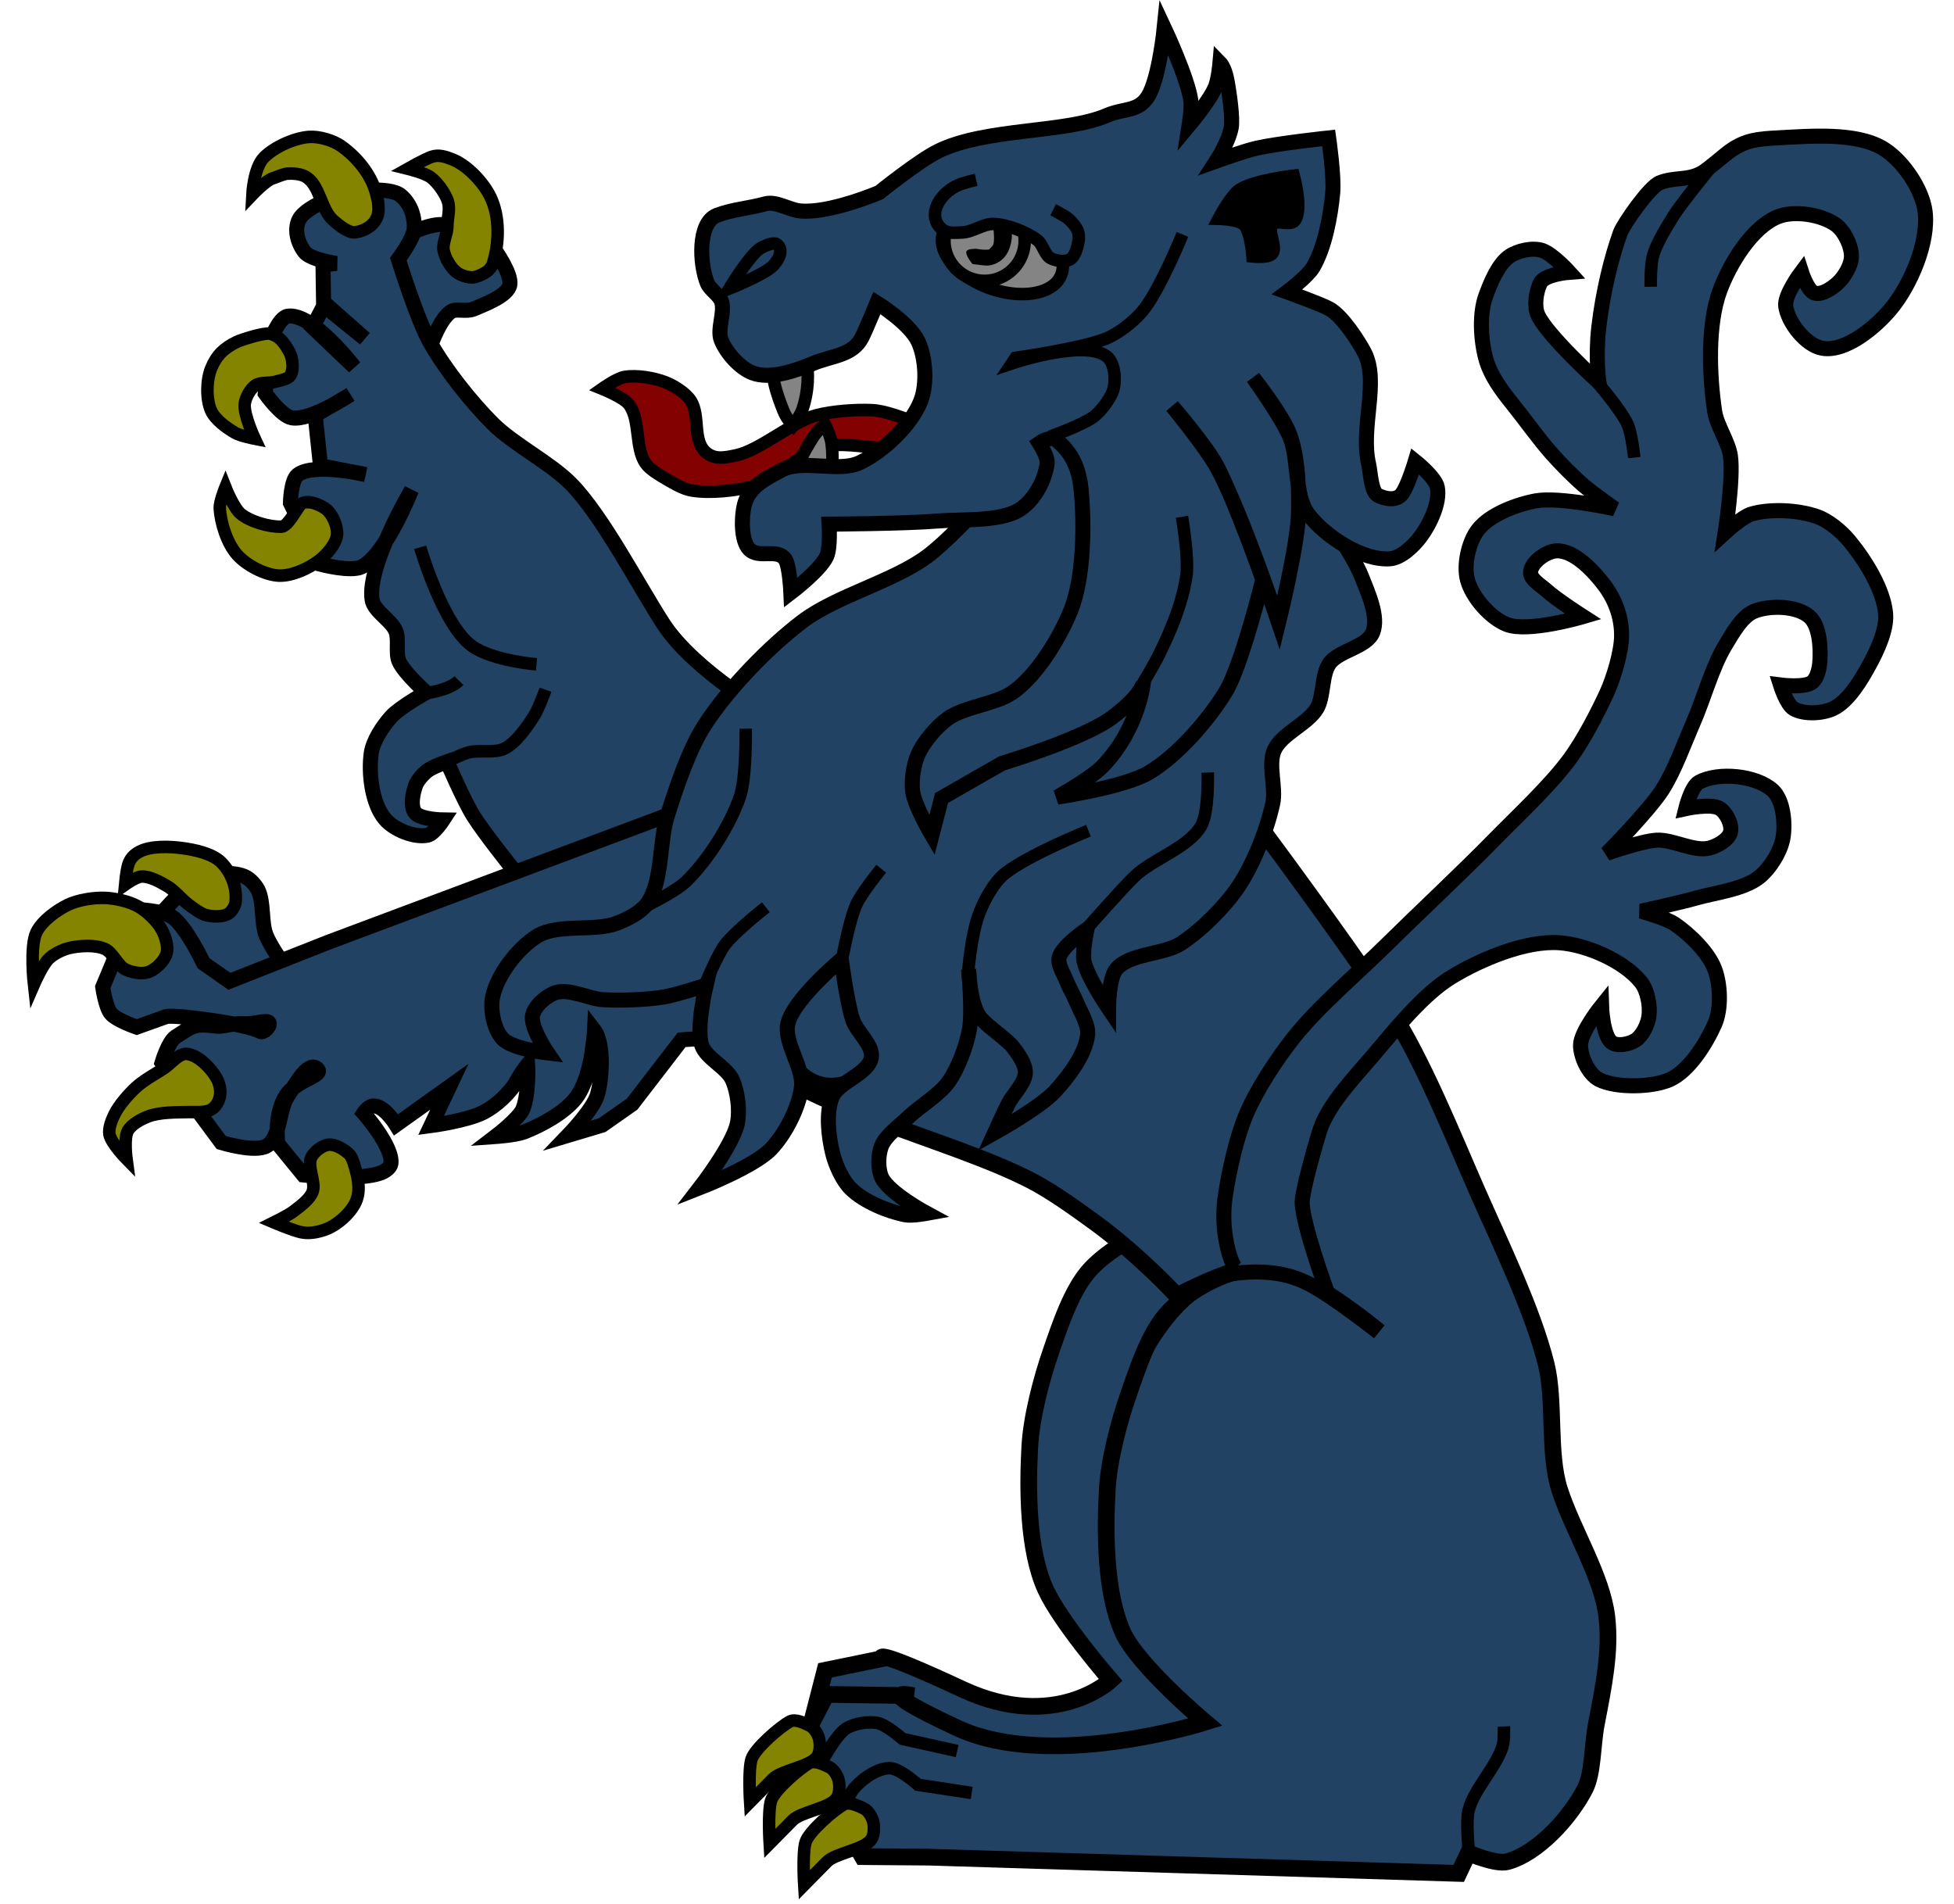 <?xml version="1.0" encoding="UTF-8" standalone="no"?>
<svg
   xmlns:dc="http://purl.org/dc/elements/1.1/"
   xmlns:cc="http://creativecommons.org/ns#"
   xmlns:rdf="http://www.w3.org/1999/02/22-rdf-syntax-ns#"
   xmlns:svg="http://www.w3.org/2000/svg"
   xmlns="http://www.w3.org/2000/svg"
   xmlns:sodipodi="http://sodipodi.sourceforge.net/DTD/sodipodi-0.dtd"
   xmlns:inkscape="http://www.inkscape.org/namespaces/inkscape"
   version="1.0"
   inkscape:output_extension="org.inkscape.output.svg.inkscape"
   sodipodi:docname="variant-lion-sejant-erect-1.svg"
   inkscape:version="1.0rc1 (09960d6, 2020-04-09)"
   sodipodi:version="0.32"
   id="svg2"
   height="380"
   width="390">
  <defs
     id="defs4">
    <inkscape:perspective
       id="perspective10"
       inkscape:persp3d-origin="372.04724 : 350.78739 : 1"
       inkscape:vp_z="744.09448 : 526.18109 : 1"
       inkscape:vp_y="0 : 1000 : 0"
       inkscape:vp_x="0 : 526.18109 : 1"
       sodipodi:type="inkscape:persp3d" />
    <inkscape:perspective
       sodipodi:type="inkscape:persp3d"
       inkscape:vp_x="0 : 526.18109 : 1"
       inkscape:vp_y="0 : 1000 : 0"
       inkscape:vp_z="744.09448 : 526.18109 : 1"
       inkscape:persp3d-origin="372.04724 : 350.78739 : 1"
       id="perspective2498" />
    <inkscape:perspective
       sodipodi:type="inkscape:persp3d"
       inkscape:vp_x="0 : 526.18109 : 1"
       inkscape:vp_y="0 : 1000 : 0"
       inkscape:vp_z="744.09448 : 526.18109 : 1"
       inkscape:persp3d-origin="372.04724 : 350.78739 : 1"
       id="perspective2831" />
    <inkscape:perspective
       sodipodi:type="inkscape:persp3d"
       inkscape:vp_x="0 : 526.18109 : 1"
       inkscape:vp_y="0 : 1000 : 0"
       inkscape:vp_z="744.09448 : 526.18109 : 1"
       inkscape:persp3d-origin="372.04724 : 350.78739 : 1"
       id="perspective2556" />
    <inkscape:perspective
       sodipodi:type="inkscape:persp3d"
       inkscape:vp_x="0 : 526.18109 : 1"
       inkscape:vp_y="0 : 1000 : 0"
       inkscape:vp_z="744.09448 : 526.18109 : 1"
       inkscape:persp3d-origin="372.04724 : 350.78739 : 1"
       id="perspective2491" />
  </defs>
  <sodipodi:namedview
     inkscape:window-maximized="0"
     inkscape:document-rotation="0"
     inkscape:guide-bbox="true"
     showguides="true"
     inkscape:window-y="25"
     inkscape:window-x="0"
     inkscape:window-height="711"
     inkscape:window-width="1280"
     showgrid="false"
     inkscape:current-layer="layer3"
     inkscape:document-units="px"
     inkscape:cy="81.849891"
     inkscape:cx="191.46302"
     inkscape:zoom="2.8408886"
     inkscape:pageshadow="2"
     inkscape:pageopacity="0.0"
     objecttolerance="10"
     guidetolerance="10"
     gridtolerance="10000"
     borderopacity="1.0"
     bordercolor="#666666"
     pagecolor="#ffffff"
     id="base" />
  <g
     inkscape:label="bottom"
     id="layer1"
     inkscape:groupmode="layer" />
  <g
     style="opacity:1"
     inkscape:label="Main"
     id="layer3"
     inkscape:groupmode="layer">
    <g
       transform="translate(-8.835,-12.048)"
       id="g2497">
      <g
         id="g2495"
         transform="matrix(0.976,0.217,-0.217,0.976,46.146,-40.261)">
        <g
           transform="translate(10.208,-24.069)"
           id="g2431">
          <path
             style="fill:#214263;fill-opacity:1;fill-rule:evenodd;stroke:#000000;stroke-width:3.335;stroke-linecap:butt;stroke-linejoin:miter;stroke-miterlimit:4;stroke-dasharray:none;stroke-opacity:1"
             d="M 204.297,170.519 C 204.297,170.519 246.658,199.233 262.227,214.529 C 270.86,223.011 280.041,236.455 287.196,246.216 C 293.807,255.233 303.197,267.01 308.171,277.023 C 311.517,283.759 312.371,294.291 316.161,300.788 C 320.454,308.147 328.251,315.899 330.922,323.6 C 333.172,330.088 333.302,336.987 333.519,344.961 C 333.63,349.023 335.013,354.614 334.14,358.001 C 332.545,364.188 327.802,372.618 322.154,375.605 C 320.035,376.726 314.164,375.605 314.164,375.605 L 313.165,380.006 L 212.05,385.939 L 197.533,382.607 L 197.85,372.986 L 208.475,368.223 C 208.475,368.223 205.469,366.318 225.444,370.719 C 245.42,375.12 253.979,362.523 253.979,362.523 C 253.979,362.523 241.675,353.432 237.29,347.601 C 232.125,340.732 229.462,328.961 228.059,320.482 C 227.11,314.751 227.391,306.889 228.059,301.118 C 228.694,295.628 229.425,287.926 232.263,283.184 C 234.929,278.729 240.39,273.577 245.247,271.742 C 247.77,270.789 251.845,269.963 254.512,270.365 C 260.713,271.299 274.212,277.903 274.212,277.903 C 274.212,277.903 257.046,269.05 249.242,269.981 C 243.676,270.645 237.282,276.4 237.282,276.4 C 237.282,276.4 221.427,264.125 211.009,259.605 C 206.896,257.82 193.006,257.587 193.006,257.587 L 139.947,192.236 L 204.297,170.519 z"
             id="path2564"
             sodipodi:nodetypes="cssssssssccccccscsssssscscsccc" />
          <path
             style="opacity:1;fill:#214263;fill-opacity:1;fill-rule:evenodd;stroke:#000000;stroke-width:3.335;stroke-linecap:butt;stroke-linejoin:miter;stroke-miterlimit:4;stroke-dasharray:none;stroke-opacity:1"
             d="M 218.721,166.276 C 218.721,166.276 263.627,204.324 279.196,219.62 C 287.83,228.102 297.011,241.546 304.166,251.307 C 310.776,260.324 320.167,272.1 325.141,282.114 C 328.487,288.85 329.341,299.382 333.131,305.879 C 337.424,313.238 345.221,320.99 347.891,328.691 C 350.141,335.179 350.271,342.078 350.489,350.052 C 350.6,354.114 351.982,359.705 351.109,363.092 C 349.515,369.279 344.772,377.709 339.124,380.696 C 337.005,381.817 331.134,380.696 331.134,380.696 L 330.135,385.097 L 226.139,404.894 L 213.22,407.662 L 196.175,389.051 L 199.172,377.608 L 216.151,374.087 C 216.151,374.087 206.163,374.087 226.139,378.488 C 246.115,382.889 274.202,366.613 274.202,366.613 C 274.202,366.613 258.645,358.523 254.26,352.692 C 249.095,345.823 246.432,334.052 245.029,325.573 C 244.08,319.842 244.361,311.979 245.029,306.209 C 245.663,300.719 246.395,293.017 249.233,288.275 C 251.899,283.82 257.36,278.667 262.217,276.833 C 264.74,275.88 268.815,275.054 271.481,275.456 C 277.683,276.39 291.182,282.994 291.182,282.994 C 291.182,282.994 274.016,274.141 266.212,275.072 C 260.646,275.736 250.231,284.754 250.231,284.754 C 250.231,284.754 241.165,278.419 230.747,273.899 C 226.633,272.114 221.102,269.751 216.764,268.618 C 198.554,263.859 170.138,264.483 153.884,254.994 C 143.994,249.219 131.206,229.171 131.206,229.171 L 154.371,187.994 L 218.721,166.276 z"
             id="path2407"
             sodipodi:nodetypes="csssssssscccccccscsssssscscsssccc" />
        </g>
        <path
           sodipodi:nodetypes="ccssc"
           id="path2457"
           d="M 241.96,366.454 L 231.138,367.188 C 231.138,367.188 226.821,364.739 224.902,365.17 C 222.396,365.734 219.734,368.703 218.667,371.039 C 218.117,372.242 217.566,375.625 217.566,375.625"
           style="fill:none;fill-rule:evenodd;stroke:#000000;stroke-width:2.5;stroke-linecap:butt;stroke-linejoin:miter;stroke-miterlimit:4;stroke-dasharray:none;stroke-opacity:1" />
        <path
           sodipodi:nodetypes="csscc"
           id="path2459"
           d="M 211.085,367.899 C 211.085,367.899 212.863,361.077 214.753,359.279 C 216.13,357.968 218.722,356.927 220.622,356.894 C 222.38,356.864 226.125,358.912 226.125,358.912 L 237.313,358.912"
           style="fill:none;fill-rule:evenodd;stroke:#000000;stroke-width:2.5;stroke-linecap:butt;stroke-linejoin:miter;stroke-miterlimit:4;stroke-dasharray:none;stroke-opacity:1" />
        <path
           sodipodi:nodetypes="csssscss"
           id="path3245"
           d="M 203.474,360.374 C 204.385,359.612 206.403,360.079 207.552,360.374 C 208.438,360.601 209.395,361.602 209.818,362.413 C 210.325,363.384 210.675,365.019 210.271,366.038 C 209.328,368.416 203.903,370.199 202.568,372.381 C 201.914,373.45 199.17,377.819 199.17,377.819 C 199.17,377.819 197.418,371.755 197.584,369.436 C 197.742,367.22 201.77,361.799 203.474,360.374 z"
           style="fill:#848401;fill-rule:evenodd;stroke:#000000;stroke-width:2.5;stroke-linecap:butt;stroke-linejoin:miter;stroke-miterlimit:4;stroke-dasharray:none;stroke-opacity:1" />
        <path
           sodipodi:nodetypes="csssscss"
           id="path3247"
           d="M 209.087,367.613 C 209.997,366.852 212.015,367.319 213.165,367.613 C 214.051,367.84 215.007,368.842 215.431,369.652 C 215.938,370.624 216.288,372.258 215.884,373.277 C 214.94,375.656 209.516,377.438 208.181,379.621 C 207.526,380.69 204.782,385.058 204.782,385.058 C 204.782,385.058 203.03,378.995 203.196,376.676 C 203.355,374.459 207.382,369.039 209.087,367.613 z"
           style="fill:#848401;fill-rule:evenodd;stroke:#000000;stroke-width:2.5;stroke-linecap:butt;stroke-linejoin:miter;stroke-miterlimit:4;stroke-dasharray:none;stroke-opacity:1" />
        <path
           sodipodi:nodetypes="csssscss"
           id="path3249"
           d="M 217.608,374.181 C 218.519,373.42 220.536,373.886 221.686,374.181 C 222.572,374.408 223.529,375.41 223.952,376.22 C 224.459,377.192 224.809,378.826 224.405,379.845 C 223.462,382.223 218.037,384.006 216.702,386.189 C 216.048,387.258 213.304,391.626 213.304,391.626 C 213.304,391.626 211.552,385.562 211.718,383.244 C 211.876,381.027 215.904,375.607 217.608,374.181 z"
           style="fill:#848401;fill-rule:evenodd;stroke:#000000;stroke-width:2.5;stroke-linecap:butt;stroke-linejoin:miter;stroke-miterlimit:4;stroke-dasharray:none;stroke-opacity:1" />
        <path
           sodipodi:nodetypes="csss"
           id="path3251"
           d="M 341.237,355.862 C 341.237,355.862 339.491,350.632 339.542,348.311 C 339.64,343.904 343.174,338.535 343.395,334.133 C 343.451,333.009 342.779,330.434 342.779,330.434"
           style="fill:none;fill-rule:evenodd;stroke:#000000;stroke-width:2.5;stroke-linecap:butt;stroke-linejoin:miter;stroke-miterlimit:4;stroke-dasharray:none;stroke-opacity:1" />
        <path
           sodipodi:nodetypes="cc"
           id="path3314"
           d="M 278.411,250.983 C 265.238,253.161 259.881,262.332 256.402,273.185"
           style="fill:none;fill-rule:evenodd;stroke:#000000;stroke-width:3;stroke-linecap:butt;stroke-linejoin:miter;stroke-miterlimit:4;stroke-dasharray:none;stroke-opacity:1" />
      </g>
      <g
         id="g3261"
         transform="translate(-399.671,1.232)">
        <path
           sodipodi:nodetypes="cssssssssscsssssscssssscsssscssssssscssssssscsssssssscssssssssssscsscssssssscsssscsssssssssssssc"
           id="path3254"
           d="M 673.308,268.425 C 673.308,268.425 668.333,254.766 668.41,250.662 C 668.456,248.238 671.354,238.138 671.989,236.253 C 673.719,231.117 678.986,225.688 682.489,221.553 C 686.808,216.455 692.529,209.275 698.239,205.803 C 704.027,202.285 713.007,198.493 719.763,198.979 C 725.173,199.368 732.655,202.614 736.038,206.853 C 737.349,208.496 737.907,211.598 737.613,213.678 C 737.387,215.284 736.338,217.505 734.988,218.403 C 733.801,219.193 731.448,219.723 730.263,218.928 C 728.359,217.651 728.163,211.578 728.163,211.578 C 728.163,211.578 723.958,216.776 723.963,219.453 C 723.968,221.779 725.572,225.212 727.638,226.278 C 731.024,228.025 738.348,227.861 741.813,226.278 C 745.668,224.517 749.014,219.125 750.738,215.253 C 752.083,212.232 751.908,207.322 750.738,204.228 C 749.475,200.889 745.795,197.342 742.863,195.304 C 741.062,194.051 736.038,192.679 736.038,192.679 C 736.038,192.679 743.793,190.986 747.063,190.054 C 750.895,188.961 756.555,188.347 759.663,185.854 C 761.812,184.13 763.946,180.698 764.388,177.979 C 764.853,175.112 764.453,170.464 762.288,168.529 C 758.981,165.573 751.48,164.827 747.588,166.954 C 746.043,167.799 744.963,172.204 744.963,172.204 C 744.963,172.204 750.071,171.088 751.788,172.204 C 753.089,173.049 754.278,175.428 753.888,176.929 C 753.491,178.453 751.215,179.693 749.688,180.079 C 746.6,180.859 742.369,178.331 739.188,178.504 C 736.098,178.672 729.213,181.129 729.213,181.129 C 729.213,181.129 737.504,172.742 740.238,168.529 C 742.693,164.746 744.73,159.011 746.538,154.879 C 748.519,150.351 750.266,143.876 752.838,139.655 C 754.234,137.364 756.129,133.841 758.613,132.83 C 761.69,131.576 767.134,131.696 769.638,133.88 C 771.71,135.688 771.913,140.06 771.738,142.804 C 771.652,144.147 771.236,146.193 770.163,147.004 C 768.65,148.149 763.863,147.529 763.863,147.529 C 763.863,147.529 765.09,151.432 766.488,152.254 C 768.524,153.452 772.226,153.263 774.363,152.254 C 777.499,150.774 780.057,146.378 781.712,143.329 C 783.21,140.572 785.11,136.483 784.862,133.355 C 784.474,128.44 780.672,122.44 777.512,118.655 C 775.999,116.841 773.438,114.722 771.213,113.93 C 767.5,112.609 761.869,112.296 758.088,113.405 C 756.243,113.946 752.838,117.08 752.838,117.08 C 752.838,117.08 754.505,106.392 753.888,101.855 C 753.505,99.042 751.156,95.739 750.738,92.93 C 749.669,85.758 749.269,75.581 751.788,68.781 C 753.736,63.521 758.139,56.185 763.338,54.081 C 766.579,52.769 772.044,53.62 774.888,55.656 C 776.606,56.886 778.037,59.843 778.037,61.956 C 778.037,63.717 776.686,65.989 775.412,67.206 C 774.291,68.277 772.171,69.76 770.688,69.306 C 769.267,68.871 768.063,65.106 768.063,65.106 C 768.063,65.106 764.591,69.699 764.913,71.931 C 765.391,75.245 768.959,79.783 772.263,80.33 C 776.926,81.104 782.893,76.094 785.912,72.456 C 789.857,67.703 793.508,59.159 792.737,53.031 C 792.171,48.523 788.231,42.772 784.337,40.431 C 778.911,37.169 769.66,37.997 763.338,38.331 C 759.482,38.535 756.94,38.715 753.796,40.956 C 752.544,41.849 749.457,44.613 748.113,45.359 C 745.359,46.889 742.68,46.124 739.758,47.301 C 737.692,48.134 732.516,55.587 731.906,57.276 C 730.153,62.125 728.417,69.125 727.61,76.135 C 726.912,82.194 727.638,87.155 727.638,87.155 C 727.638,87.155 717.188,77.653 715.436,73.639 C 714.67,71.883 715.088,69.068 715.916,67.339 C 716.781,65.534 721.733,65.16 721.733,65.16 C 721.733,65.16 718.492,61.576 716.375,60.823 C 714.486,60.151 711.443,60.823 709.789,61.956 C 707.515,63.512 706.016,67.245 705.064,69.831 C 703.74,73.427 704.056,78.663 705.048,82.364 C 705.946,85.715 708.136,88.655 710.314,91.355 C 712.707,94.323 715.655,98.481 718.188,101.33 C 719.965,103.327 722.469,105.879 724.488,107.63 C 726.273,109.178 730.788,112.355 730.788,112.355 C 730.788,112.355 719.709,109.921 715.038,110.78 C 711.229,111.481 705.856,113.488 703.489,116.555 C 701.62,118.976 700.609,123.573 701.389,126.53 C 702.299,129.982 705.938,134.155 709.264,135.455 C 713.541,137.125 724.488,133.88 724.488,133.88 C 724.488,133.88 719.137,130.459 717.138,128.63 C 716.067,127.649 713.853,126.4 713.988,124.955 C 714.177,122.947 717.222,120.805 719.238,120.755 C 722.734,120.669 726.58,124.79 728.688,127.58 C 730.911,130.521 732.169,133.99 732.162,137.676 C 732.155,140.866 730.548,146.208 729.213,149.104 C 727.325,153.203 724.527,158.586 721.863,162.229 C 717.918,167.626 711.316,173.727 706.639,178.504 C 700.327,184.95 691.532,193.164 685.114,199.504 C 679.568,204.982 671.583,211.77 666.739,217.878 C 663.399,222.09 659.403,228.16 657.289,233.103 C 655.307,237.739 653.843,244.392 653.089,249.378 C 652.594,252.652 652.681,255.805 653.337,259.051 C 654.132,262.987 655.156,263.917 655.156,263.917"
           style="fill:#214263;fill-opacity:1;fill-rule:evenodd;stroke:#000000;stroke-width:3;stroke-linecap:butt;stroke-linejoin:miter;stroke-miterlimit:4;stroke-dasharray:none;stroke-opacity:1" />
        <path
           sodipodi:nodetypes="csss"
           id="path3256"
           d="M 750.975,42.948 C 750.975,42.948 744.189,51.224 742.56,53.854 C 741.124,56.171 739.144,59.312 738.409,61.937 C 737.913,63.709 737.972,68.054 737.972,68.054"
           style="fill:none;fill-rule:evenodd;stroke:#000000;stroke-width:2.5;stroke-linecap:butt;stroke-linejoin:miter;stroke-miterlimit:4;stroke-dasharray:none;stroke-opacity:1" />
        <path
           sodipodi:nodetypes="csc"
           id="path3258"
           d="M 727.049,86.842 C 727.049,86.842 732.087,92.614 733.384,95.581 C 734.188,97.418 734.695,102.135 734.695,102.135"
           style="fill:none;fill-rule:evenodd;stroke:#000000;stroke-width:2.5;stroke-linecap:butt;stroke-linejoin:miter;stroke-miterlimit:4;stroke-dasharray:none;stroke-opacity:1" />
      </g>
      <path
         style="fill:none;fill-rule:evenodd;stroke:#000000;stroke-width:3;stroke-linecap:butt;stroke-linejoin:miter;stroke-miterlimit:4;stroke-dasharray:none;stroke-opacity:1"
         d="M 276.937,272.388 C 270.663,268.647 266.469,264.423 253.381,266.447"
         id="path2511"
         sodipodi:nodetypes="cc" />
    </g>
    <g
       transform="matrix(0.739,-0.674,0.674,0.739,7.981,68.489)"
       id="g3107"
       style="opacity:1">
      <path
         style="opacity:1;fill:#214263;fill-opacity:1;fill-rule:evenodd;stroke:#000000;stroke-width:3;stroke-linecap:butt;stroke-linejoin:miter;stroke-miterlimit:4;stroke-dasharray:none;stroke-opacity:1"
         d="M 49.866,57.493 C 49.866,57.493 59.774,50.202 64.655,50.59 C 66.141,50.708 66.802,52.716 68.769,53.376 C 70.884,54.086 75.395,55.941 77.144,54.555 C 78.934,53.138 79.595,47.352 79.595,47.352 C 79.595,47.352 77.605,38.904 75.059,36.435 C 72.287,33.744 63.023,31.853 63.023,31.853 L 54.916,38.692 L 49.866,57.493 z"
         id="path8115"
         sodipodi:nodetypes="cssscsccc" />
      <path
         style="opacity:1;fill:#214263;fill-opacity:1;fill-rule:evenodd;stroke:#000000;stroke-width:3;stroke-linecap:butt;stroke-linejoin:miter;stroke-miterlimit:4;stroke-dasharray:none;stroke-opacity:1"
         d="M 118.649,194.659 C 118.649,194.659 58.796,224.081 20.954,194.418 C 13.999,188.966 7.443,178.267 4.658,169.881 C 3.253,165.65 3.839,155.045 3.839,155.045 C 3.839,155.045 -4.345,153.634 -7.224,155.287 C -9.338,156.5 -10.734,159.888 -11.475,162.21 C -12.277,164.724 -12.065,170.987 -12.065,170.987 C -12.065,170.987 -16.957,164.506 -17.422,161.188 C -17.914,157.688 -16.301,152.909 -14.835,149.693 C -13.492,146.746 -11.375,144.569 -8.42,143.243 C -6.266,142.277 -0.975,141.011 -0.975,141.011 C -0.975,141.011 -0.407,132.069 0.321,128.009 C 0.959,124.45 3.736,116.452 3.736,116.452 C 3.736,116.452 0.951,115.244 -0.325,115.142 C -1.467,115.05 -3.084,115.187 -4.098,115.718 C -5.544,116.475 -7.692,118.042 -7.838,119.668 C -7.994,121.39 -4.688,124.495 -4.688,124.495 C -4.688,124.495 -7.885,125.325 -9.005,124.672 C -11.35,123.303 -13.213,119.329 -13.131,116.615 C -13.007,112.549 -9.386,107.506 -6.227,104.943 C -4.308,103.387 -0.885,102.54 1.574,102.304 C 4.099,102.061 9.952,103.437 9.952,103.437 C 9.952,103.437 9.345,97.542 10.142,95.204 C 10.73,93.479 13.09,92.013 13.738,90.311 C 14.578,88.105 13.161,84.44 14.472,82.477 C 18.344,76.681 35.013,71.617 35.013,71.617 C 35.013,71.617 22.649,77.707 17.381,76.241 C 15.008,75.581 11.656,70.359 11.656,70.359 L 15.442,57.233 C 15.442,57.233 18.546,53.948 20.27,54.082 C 24.326,54.398 30.344,63.161 30.344,63.161 L 24.874,55.792 L 30.868,47.637 L 38.846,49.315 C 38.846,49.315 29.34,47.859 27.062,44.841 C 25.766,43.123 26.453,37.694 26.453,37.694 L 34.078,30.738 C 34.078,30.738 38.577,28.306 40.137,29.33 C 44.325,32.081 43.13,45.765 43.13,45.765 L 42.344,34.302 L 46.916,32.638 L 48.501,43.014 L 47.316,32.095 L 52.255,26.514 L 54.429,28.112 C 54.429,28.112 51.111,24.064 51.268,22.16 C 51.452,19.932 52.689,17.46 54.768,16.639 C 57.985,15.368 65.949,19.275 65.949,19.275 C 65.949,19.275 72.641,23.797 73.038,26.718 C 73.375,29.199 72.407,31.547 70.673,33.353 C 69.23,34.856 64.13,35.8 64.13,35.8 C 64.13,35.8 58.837,47.073 57.631,52.236 C 56.227,58.254 55.651,66.592 55.941,72.764 C 56.216,78.628 59.112,86.164 59.366,92.028 C 59.754,101.01 55.602,116.377 54.156,125.25 C 52.318,136.53 57.989,153.877 57.989,153.877 L 122.457,185.522 C 122.457,185.522 118.649,194.659 118.649,194.659 z"
         id="path8042"
         sodipodi:nodetypes="csscsscssscscssscsssscssscsccsccccsccscccccccsscsscssssccc" />
      <path
         style="opacity:1;fill:none;fill-rule:evenodd;stroke:#000000;stroke-width:2.5;stroke-linecap:butt;stroke-linejoin:miter;stroke-miterlimit:4;stroke-dasharray:none;stroke-opacity:1"
         d="M 3.523,116.354 C 3.523,116.354 6.854,117.282 8.156,117.968 C 10.071,118.976 11.883,121.662 13.968,122.24 C 16.48,122.937 20.096,122.093 22.617,121.435 C 24.306,120.994 27.933,119.075 27.933,119.075"
         id="path8134"
         sodipodi:nodetypes="cssss" />
      <path
         style="opacity:1;fill:none;fill-rule:evenodd;stroke:#000000;stroke-width:2.5;stroke-linecap:butt;stroke-linejoin:miter;stroke-miterlimit:4;stroke-dasharray:none;stroke-opacity:1"
         d="M 9.238,103.097 C 9.238,103.097 13.485,106.264 16.401,106.096"
         id="path8136"
         sodipodi:nodetypes="cs" />
      <path
         style="opacity:1;fill:none;fill-rule:evenodd;stroke:#000000;stroke-width:2.5;stroke-linecap:butt;stroke-linejoin:miter;stroke-miterlimit:4;stroke-dasharray:none;stroke-opacity:1"
         d="M 28.604,81.219 C 28.604,81.219 21.439,95.733 22.975,102.783 C 24.058,107.758 30.017,114.12 30.017,114.12"
         id="path8152"
         sodipodi:nodetypes="css" />
      <path
         style="opacity:1;fill:#848401;fill-rule:evenodd;stroke:#000000;stroke-width:2.5;stroke-linecap:butt;stroke-linejoin:miter;stroke-miterlimit:4;stroke-dasharray:none;stroke-opacity:1"
         d="M 71.982,40.609 C 71.181,41.929 70.654,44.145 70.974,45.655 C 71.219,46.809 72.158,48.404 73.243,48.866 C 74.699,49.485 76.194,49.919 77.557,49.115 C 81.251,46.933 84.76,43.243 86.04,39.147 C 87.008,36.047 86.948,31.242 85.5,28.335 C 84.833,26.997 84.17,25.78 82.796,25.19 C 81.414,24.597 77.684,23.748 77.684,23.748 C 77.684,23.748 79.626,26.645 79.902,28.078 C 80.21,29.68 79.94,31.955 79.395,33.492 C 78.708,35.427 77.132,36.074 75.745,37.589 C 74.767,38.656 72.733,39.372 71.982,40.609 z"
         id="path8154"
         sodipodi:nodetypes="csssssscssss" />
      <path
         style="opacity:1;fill:#848401;fill-opacity:1;fill-rule:evenodd;stroke:#000000;stroke-width:2.5;stroke-linecap:butt;stroke-linejoin:miter;stroke-miterlimit:4;stroke-dasharray:none;stroke-opacity:1"
         d="M 51.283,6.658 C 51.283,6.658 55.098,2.87 58.021,2.738 C 60.967,2.606 65.052,3.941 67.376,5.756 C 68.959,6.993 70.484,9.479 70.913,11.442 C 71.732,15.194 71.512,19.526 69.781,22.954 C 69.055,24.391 68.054,26.119 66.585,26.777 C 64.896,27.534 62.862,27.095 61.355,26.02 C 60.276,25.25 59.907,22.689 59.756,21.372 C 59.367,17.98 62.608,14.335 61.522,11.097 C 61.183,10.089 60.153,8.98 59.319,8.321 C 58.572,7.732 57.308,7.383 56.446,6.981 C 55.153,6.378 51.283,6.658 51.283,6.658 z"
         id="path8156"
         sodipodi:nodetypes="cssssssssssc" />
      <path
         style="opacity:1;fill:#848401;fill-opacity:1;fill-rule:evenodd;stroke:#000000;stroke-width:2.5;stroke-linecap:butt;stroke-linejoin:miter;stroke-miterlimit:4;stroke-dasharray:none;stroke-opacity:1"
         d="M 29.509,37.332 C 30.386,37.755 31.626,38.676 32.566,38.422 C 33.92,38.056 35.243,36.21 35.578,34.849 C 36.051,32.924 36.298,31.229 35.216,29.568 C 34.605,28.63 30.226,26.588 29.154,26.269 C 26.487,25.477 24.399,25.524 21.884,26.713 C 19.594,27.795 16.983,30.526 16.162,32.923 C 15.52,34.799 16.112,37.622 16.723,39.507 C 17.097,40.661 18.808,42.969 18.808,42.969 C 18.808,42.969 20.388,37.889 22.041,36.472 C 23.004,35.646 24.811,35.032 26.069,35.189 C 27.276,35.34 28.414,36.804 29.509,37.332 z"
         id="path8158"
         sodipodi:nodetypes="cssssssscsss" />
      <path
         style="opacity:1;fill:#848401;fill-opacity:1;fill-rule:evenodd;stroke:#000000;stroke-width:2.5;stroke-linecap:butt;stroke-linejoin:miter;stroke-miterlimit:4;stroke-dasharray:none;stroke-opacity:1"
         d="M 16.786,58.842 C 18.349,58.842 19.65,61.492 19.873,63.04 C 20.109,64.675 19.235,67.125 17.996,68.218 C 16.608,69.442 13.824,69.727 11.979,69.582 C 9.386,69.377 5.755,68.215 3.928,66.365 C 1.983,64.395 0.593,60.523 0.611,57.755 C 0.632,54.77 2.411,50.818 4.314,48.518 C 5.142,47.517 7.96,46.182 7.96,46.182 C 7.96,46.182 6.369,50.348 6.65,52.163 C 7.039,54.68 8.998,57.812 10.887,59.521 C 11.877,60.416 15.854,58.842 16.786,58.842 z"
         id="path8160"
         sodipodi:nodetypes="csssssscsss" />
    </g>
    <g
       transform="matrix(0.985,0.174,-0.174,0.985,110.926,-10.203)"
       id="g3097"
       style="opacity:1">
      <path
         style="opacity:1;fill:#214263;fill-opacity:1;fill-rule:evenodd;stroke:#000000;stroke-width:3;stroke-linecap:butt;stroke-linejoin:miter;stroke-miterlimit:4;stroke-dasharray:none;stroke-opacity:1"
         d="M -33.04,193.237 C -31.785,192.863 -29.923,192.758 -28.675,193.154 C -27.683,193.469 -26.506,194.378 -25.88,195.209 C -24.204,197.432 -24.143,201.558 -22.653,203.91 C -20.23,207.736 -12.102,214.704 -12.102,214.704 L -29.08,218.684 L -44.515,209.366 L -43.822,202.911 C -43.822,202.911 -41.5,198.996 -40.098,197.672 C -38.28,195.955 -35.437,193.953 -33.04,193.237 z"
         id="path7806"
         sodipodi:nodetypes="csssccccss" />
      <path
         style="opacity:1;fill:#f8c300;fill-opacity:1;fill-rule:evenodd;stroke:#000000;stroke-width:1px;stroke-linecap:butt;stroke-linejoin:miter;stroke-opacity:1"
         d="M -33.019,193.38 L -33.019,193.38 z"
         id="path7808" />
      <path
         style="opacity:1;fill:#214263;fill-opacity:1;fill-rule:evenodd;stroke:#000000;stroke-width:3;stroke-linecap:butt;stroke-linejoin:miter;stroke-miterlimit:4;stroke-dasharray:none;stroke-opacity:1"
         d="M 119.431,144.103 L 54.595,164.831 L -10.198,203.074 L -28.303,214.201 L -33.99,211.549 C -33.99,211.549 -38.733,204.849 -41.82,203.503 C -43.886,202.603 -49.329,203.329 -49.329,203.329 L -52.985,219.732 C -52.985,219.732 -51.734,223.561 -50.476,224.63 C -49.142,225.765 -44.921,226.422 -44.921,226.422 L -39.659,223.418 C -39.077,222.627 -23.376,221.909 -20.51,222.981 C -19.818,223.24 -18.649,221.617 -19.052,220.998 C -19.492,220.324 -21.805,221.758 -23.872,222.017 C -26.569,222.355 -27.921,223.394 -29.161,223.454 C -33.915,223.683 -33.937,224.247 -36.917,226.96 C -38.212,228.139 -38.709,232.515 -38.709,232.515 L -24.302,246.159 C -24.302,246.159 -17.255,247.033 -15.204,245.209 C -12.795,243.068 -14.182,237.66 -12.845,234.726 C -11.85,232.543 -10.25,227.2 -8.108,228.281 C -6.073,229.308 -11.66,231.193 -13.161,234.587 C -15.005,238.757 -13.12,244.451 -13.12,244.451 L -7.039,249.684 C -7.039,249.684 4.356,249.006 8.313,246.458 C 8.933,246.059 9.782,245.214 9.77,244.475 C 9.715,241.028 2.668,235.438 2.668,235.438 C 2.668,235.438 3.235,234.079 4.171,233.746 C 6.258,233.003 9.448,236.603 9.448,236.603 L 18.587,227.284 L 16.329,235.551 C 16.329,235.551 23.232,233.369 26.208,231.107 C 28.412,229.432 30.824,226.306 31.674,223.671 C 32.24,221.914 33.204,220.218 33.204,220.218 C 33.204,220.218 34.48,225.737 33.819,229.066 C 33.423,231.066 29.366,235.469 29.366,235.469 C 29.366,235.469 33.339,234.473 34.823,233.578 C 37.978,231.676 42.046,228.436 43.795,225.194 C 45.167,222.652 45.51,218.591 45.426,215.703 C 45.327,212.301 45.184,211.212 45.184,211.212 C 45.184,211.212 46.137,212.083 46.869,214.279 C 47.674,216.698 48.252,220.593 47.964,223.677 C 47.685,226.669 43.621,232.703 43.621,232.703 L 49.95,229.52 L 55.108,224.347 L 62.599,209.999 C 62.599,209.999 76.692,206.129 82.15,208.333 C 84.263,209.186 89.565,218.459 99.305,210.972 C 118.654,196.098 147.498,158.149 147.498,158.149 L 134.054,141.869 L 119.431,144.103 z"
         id="path3268"
         sodipodi:nodetypes="cccccsccsccsssssccssssccsscscccsscscssscssccccssccc" />
      <path
         style="opacity:1;fill:#848401;fill-rule:evenodd;stroke:#000000;stroke-width:2.5;stroke-linecap:butt;stroke-linejoin:miter;stroke-miterlimit:4;stroke-dasharray:none;stroke-opacity:1"
         d="M -29.83,198.314 C -30.073,195.451 -31.728,192.681 -34.101,191.06 C -36.141,189.666 -39.751,189.555 -42.22,189.665 C -44.773,189.778 -48.434,190.278 -50.453,191.845 C -51.508,192.664 -52.073,193.556 -52.229,194.883 C -52.375,196.135 -52.154,198.825 -52.154,198.825 C -52.154,198.825 -50.264,196.903 -49.19,196.659 C -47.575,196.293 -45.313,197.09 -43.764,197.675 C -42.154,198.284 -40.388,199.869 -38.835,200.612 C -37.746,201.133 -36.268,201.944 -35.063,202.013 C -33.77,202.086 -31.847,201.831 -30.873,200.977 C -30.228,200.412 -29.758,199.169 -29.83,198.314 z"
         id="path8205"
         sodipodi:nodetypes="csssscssssss" />
      <path
         style="opacity:1;fill:#848401;fill-rule:evenodd;stroke:#000000;stroke-width:2.5;stroke-linecap:butt;stroke-linejoin:miter;stroke-miterlimit:4;stroke-dasharray:none;stroke-opacity:1"
         d="M -41.609,210.919 C -41.785,212.457 -43.171,214.416 -44.516,215.184 C -45.707,215.866 -47.758,215.85 -49.081,215.486 C -50.788,215.017 -52.216,212.539 -53.941,212.144 C -55.997,211.672 -58.952,212.379 -60.894,213.206 C -62.165,213.747 -63.733,214.892 -64.552,216.005 C -65.609,217.441 -66.598,221.588 -66.598,221.588 C -66.598,221.588 -68.765,214.256 -67.914,211.247 C -67.236,208.852 -64.722,206.247 -62.707,204.786 C -60.896,203.471 -57.947,202.46 -55.732,202.139 C -53.668,201.84 -50.766,201.965 -48.8,202.661 C -46.924,203.326 -44.58,204.877 -43.347,206.441 C -42.455,207.572 -41.445,209.487 -41.609,210.919 z"
         id="path8207"
         sodipodi:nodetypes="cssssscssssss" />
      <path
         style="opacity:1;fill:#848401;fill-rule:evenodd;stroke:#000000;stroke-width:2.5;stroke-linecap:butt;stroke-linejoin:miter;stroke-miterlimit:4;stroke-dasharray:none;stroke-opacity:1"
         d="M -26.744,239.22 C -25.706,237.444 -26.166,235.261 -27.461,233.663 C -28.889,231.902 -31.831,229.792 -34.093,229.932 C -35.726,230.033 -36.953,232.464 -38.147,233.582 C -39.62,234.96 -41.746,236.665 -42.966,238.271 C -44.213,239.915 -45.68,242.329 -46.26,244.309 C -46.609,245.501 -46.984,247.274 -46.552,248.438 C -45.928,250.116 -42.347,252.672 -42.347,252.672 C -42.347,252.672 -43.603,248.707 -43.064,247.115 C -42.581,245.686 -40.823,244.313 -39.525,243.544 C -37.423,242.298 -34.095,241.769 -31.699,241.294 C -29.78,240.914 -27.731,240.908 -26.744,239.22 z"
         id="path8209"
         sodipodi:nodetypes="csssssscssss" />
      <path
         style="opacity:1;fill:#848401;fill-rule:evenodd;stroke:#000000;stroke-width:2.5;stroke-linecap:butt;stroke-linejoin:miter;stroke-miterlimit:4;stroke-dasharray:none;stroke-opacity:1"
         d="M 2.613,245.936 C 3.681,248.06 4.674,250.315 4.299,252.662 C 3.889,255.227 1.425,258.347 -0.829,259.639 C -2.254,260.456 -3.853,261.065 -5.495,261.011 C -7.224,260.953 -11.178,260.034 -11.178,260.034 C -11.178,260.034 -8.59,258.137 -7.669,257.126 C -6.589,255.941 -4.966,254.285 -4.654,252.712 C -4.251,250.677 -6.651,247.942 -6.083,245.947 C -5.731,244.714 -4.363,243.206 -3.128,242.86 C -1.814,242.491 0.148,243.253 1.268,244.033 C 1.841,244.433 2.299,245.312 2.613,245.936 z"
         id="path8211"
         sodipodi:nodetypes="cssscssssss" />
    </g>
    <g
       transform="matrix(0.997,-7.2975072e-2,7.2975072e-2,0.997,223.519,-18.178)"
       id="g2674"
       style="opacity:1">
      <g
         id="g6176"
         transform="translate(-176.768,-4.242)">
        <path
           sodipodi:nodetypes="cssssssscssssssscc"
           id="path6066"
           d="M 134.433,106.738 C 134.433,106.738 124.885,101.015 120.177,100.446 C 116.831,100.042 112.227,100.039 108.921,100.647 C 104.174,101.522 97.2,106.802 92.405,107.444 C 90.148,107.746 88.259,108.021 86.636,106.613 C 83.73,104.093 85.924,99.08 84.126,95.862 C 83.246,94.288 81.062,92.663 79.302,91.834 C 77.122,90.807 73.718,89.964 71.262,90.222 C 69.732,90.383 66.667,92.236 66.667,92.236 C 66.667,92.236 70.724,94.226 71.721,95.66 C 73.908,98.808 72.294,104.481 74.248,107.745 C 75.018,109.031 76.854,110.267 78.153,111.169 C 79.487,112.095 81.34,113.379 82.977,113.787 C 86.623,114.697 91.908,114.497 95.611,113.787 C 100.13,112.921 105.105,107.882 109.624,107.016 C 113.057,106.358 117.88,107.603 121.339,108.148 C 123.872,108.547 129.379,110.766 129.379,110.766 L 134.433,106.738 z"
           style="fill:#840101;fill-opacity:1;fill-rule:evenodd;stroke:#000000;stroke-width:2.5;stroke-linecap:butt;stroke-linejoin:miter;stroke-miterlimit:4;stroke-dasharray:none;stroke-opacity:1" />
        <path
           sodipodi:nodetypes="csssscss"
           id="path6139"
           d="M 101.329,87.929 C 101.781,86.469 102.197,86.95 103.638,86.44 C 105.089,85.926 105.061,85.65 106.216,86.669 C 107.263,87.592 107.554,87.242 107.718,88.628 C 108.142,92.203 107.696,95.787 106.328,99.118 C 105.747,100.532 104.156,102.356 104.156,102.356 C 104.156,102.356 102.99,100.979 102.454,99.283 C 101.321,95.698 100.217,91.52 101.329,87.929 z"
           style="fill:#848484;fill-rule:evenodd;stroke:#000000;stroke-width:2.5;stroke-linecap:butt;stroke-linejoin:miter;stroke-miterlimit:4;stroke-dasharray:none;stroke-opacity:1;fill-opacity:1" />
        <path
           sodipodi:nodetypes="csssscss"
           id="path6141"
           d="M 103.228,115.386 C 103.186,116.915 103.735,116.592 104.935,117.539 C 106.144,118.493 106.028,118.745 107.45,118.153 C 108.737,117.616 108.9,118.041 109.502,116.782 C 111.054,113.534 111.786,109.996 111.563,106.403 C 111.469,104.877 110.55,102.637 110.55,102.637 C 110.55,102.637 109.002,103.566 107.949,104.999 C 105.722,108.028 103.332,111.628 103.228,115.386 z"
           style="opacity:1;fill:#848484;fill-rule:evenodd;stroke:#000000;stroke-width:2.5;stroke-linecap:butt;stroke-linejoin:miter;stroke-miterlimit:4;stroke-dasharray:none;stroke-opacity:1;fill-opacity:1" />
        <g
           transform="translate(-537.301,8.114)"
           id="g6049"
           style="opacity:1">
          <path
             style="opacity:1;fill:#214263;fill-opacity:1;fill-rule:evenodd;stroke:#000000;stroke-width:3;stroke-linecap:butt;stroke-linejoin:miter;stroke-miterlimit:4;stroke-dasharray:none;stroke-opacity:1"
             d="M 688.439,102.204 C 688.439,102.204 673.891,117.326 666.389,122.154 C 659.271,126.735 647.593,128.749 640.49,133.353 C 633.318,138.002 624.637,145.78 619.49,152.603 C 615.955,157.289 612.919,164.653 610.74,170.103 C 608.743,175.099 608.875,183.07 605.49,187.253 C 604.13,188.933 601.258,190.12 599.19,190.753 C 594.554,192.171 587.398,189.927 583.091,192.153 C 579.054,194.239 574.499,199.322 573.291,203.702 C 572.611,206.165 573.089,210.112 574.691,212.102 C 576.463,214.305 583.441,215.602 583.441,215.602 C 583.441,215.602 580.328,210.234 580.991,207.902 C 581.52,206.04 584.012,204.172 585.891,203.702 C 588.708,202.998 592.459,205.443 595.34,205.802 C 598.884,206.244 603.681,206.452 607.24,206.152 C 609.908,205.928 615.99,204.402 615.99,204.402 C 615.99,204.402 613.339,212.808 614.24,216.302 C 614.933,218.986 618.901,221.044 619.84,223.652 C 620.73,226.124 620.917,229.878 620.19,232.402 C 618.956,236.684 611.79,244.652 611.79,244.652 C 611.79,244.652 622.889,241.237 626.49,238.002 C 629.571,235.234 632.672,230.162 633.49,226.102 C 634.264,222.259 630.514,216.876 631.74,213.152 C 633.296,208.427 643.29,201.252 643.29,201.252 C 643.29,201.252 643.771,209.919 644.69,213.502 C 645.31,215.92 648.413,218.773 647.84,221.202 C 647.07,224.461 640.918,225.547 639.44,228.552 C 637.954,231.573 638.166,236.435 638.74,239.752 C 639.148,242.116 640.29,245.314 641.89,247.102 C 644.304,249.799 648.889,252.129 652.389,253.052 C 653.608,253.373 656.589,253.052 656.589,253.052 C 656.589,253.052 649.479,248.518 648.19,245.352 C 647.476,243.599 647.739,240.767 648.54,239.052 C 649.513,236.965 652.38,235.288 654.139,233.802 C 656.658,231.674 660.803,229.705 662.889,227.152 C 665.029,224.534 666.939,220.275 667.789,217.002 C 668.689,213.541 668.489,205.102 668.489,205.102 C 668.489,205.102 668.217,211.55 669.923,214.563 C 670.947,216.373 675.045,219.467 676.189,221.202 C 677.123,222.618 678.453,224.764 678.289,226.452 C 678.083,228.568 675.538,230.582 674.439,232.402 C 673.443,234.052 671.289,238.002 671.289,238.002 C 671.289,238.002 680.692,233.64 683.889,230.652 C 686.761,227.967 690.577,223.678 691.239,219.802 C 691.586,217.769 690.123,215.115 689.489,213.152 C 689.04,211.76 688.167,210.001 687.739,208.602 C 687.329,207.263 686.261,205.386 686.689,204.052 C 687.416,201.786 692.639,198.802 692.639,198.802 C 692.639,198.802 691.36,203.2 691.589,205.102 C 691.971,208.278 695.789,214.902 695.789,214.902 C 695.789,214.902 696.23,208.929 697.889,207.202 C 700.788,204.186 707.531,205.035 711.189,203.002 C 715.419,200.651 720.46,196.318 723.438,192.503 C 726.762,188.246 729.987,181.59 731.488,176.403 C 732.368,173.362 731.065,168.705 732.538,165.903 C 734.203,162.738 739.598,161.14 741.638,158.203 C 743.23,155.912 743.029,151.618 744.788,149.453 C 746.809,146.965 752.501,146.743 753.888,143.853 C 755.353,140.8 753.484,135.89 752.488,132.654 C 750.996,127.806 744.788,117.604 744.788,117.604 L 743.038,94.854 L 731.488,81.204 L 682.139,94.854 L 688.439,102.204 z"
             id="path5995"
             sodipodi:nodetypes="cssssssssscsssscssscssscsssssscssssscsssscssssscscsssssssssccccc" />
          <path
             style="opacity:1;fill:#214263;fill-opacity:1;fill-rule:evenodd;stroke:#000000;stroke-width:3;stroke-linecap:butt;stroke-linejoin:miter;stroke-miterlimit:4;stroke-dasharray:none;stroke-opacity:1"
             d="M 729.603,47.735 C 729.603,47.735 732.248,44.269 733.047,41.323 C 733.534,39.526 733.183,34.259 732.872,31.642 C 732.58,29.191 731.754,28.226 731.754,28.226 C 731.754,28.226 731.269,31.223 730.58,32.77 C 729.421,35.372 724.698,40.222 724.698,40.222 C 724.698,40.222 725.505,36.776 725.403,35.282 C 725.088,30.67 721.169,20.464 721.169,20.464 C 721.169,20.464 719.414,30.458 716.935,33.871 C 714.795,36.818 711.954,35.852 708.513,37.044 C 699.902,40.026 684.22,37.753 674.389,41.701 C 670.339,43.327 662.025,49.085 662.025,49.085 C 662.025,49.085 651.677,52.636 645.92,51.589 C 643.806,51.204 641.337,49.273 639.225,49.676 C 635.483,50.389 632.471,50.314 629.342,51.27 C 625.404,52.472 625.188,60.748 626.473,64.66 C 626.903,65.971 628.679,67.15 629.023,68.486 C 629.598,70.716 627.702,73.938 628.386,76.137 C 629.192,78.734 631.667,81.987 634.124,83.151 C 637.495,84.749 642.706,83.391 646.239,82.195 C 650.117,80.882 654.314,81.229 656.441,77.731 C 657.299,76.321 659.948,71.036 659.948,71.036 C 659.948,71.036 666.16,75.529 667.6,79.326 C 668.855,82.636 668.785,87.917 667.281,91.122 C 665.065,95.846 659.074,100.71 654.21,102.599 C 649.84,104.296 642.883,101.041 638.588,102.918 C 635.179,104.408 631.801,105.767 630.617,109.294 C 629.851,111.577 629.374,116.388 630.936,118.221 C 632.743,120.341 636.557,118.36 637.95,120.772 C 638.739,122.138 638.588,127.467 638.588,127.467 C 638.588,127.467 644.776,123.448 646.239,120.772 C 647.167,119.074 647.196,114.395 647.196,114.395 C 647.196,114.395 662.365,115.416 668.875,115.352 C 673.379,115.307 681.104,116.407 685.135,114.395 C 688.291,112.82 690.793,108.922 691.511,105.468 C 691.776,104.195 690.236,101.324 690.236,101.324 C 690.236,101.324 692.553,99.897 693.743,101.005 C 696.69,103.749 697.798,107.181 697.887,111.207 C 698.044,118.286 697.158,128.751 694.062,135.118 C 692.245,138.854 688.995,143.76 685.425,147.29 C 683.975,148.724 682.471,149.931 680.99,150.74 C 677.38,152.712 671.408,152.705 667.919,154.885 C 665.566,156.354 662.842,159.129 661.542,161.58 C 660.488,163.569 659.803,166.666 659.948,168.913 C 660.131,171.751 663.136,177.84 663.136,177.84 L 665.601,170.568 L 678.131,164.554 C 678.131,164.554 694.669,160.867 700.685,157.036 C 707.324,152.808 707.484,150.406 707.484,150.406 C 707.484,150.406 706.004,159.471 698.179,166.559 C 695.733,168.775 688.656,172.072 688.656,172.072 C 688.656,172.072 702.133,171.089 707.201,168.564 C 713.202,165.572 719.841,158.983 723.741,153.527 C 727.265,148.596 732.753,131.754 732.753,131.754 C 732.753,131.754 728.477,115.961 725.244,108.419 C 723.486,104.317 717.225,95.889 717.225,95.889 C 717.225,95.889 723.332,104.568 725.228,108.678 C 729.427,117.781 735.268,140.551 735.268,140.551 C 735.268,140.551 740.049,125.949 740.782,119.446 C 741.32,114.662 741.536,108.054 740.28,103.407 C 739.21,99.445 733.765,91.378 733.765,91.378 C 733.765,91.378 738.901,99.79 740.225,103.767 C 741.73,108.289 740.175,115.459 742.786,119.446 C 745.826,124.086 752.777,129.411 758.324,129.47 C 760.619,129.494 763.345,127.202 764.839,125.46 C 766.857,123.107 769.205,119.016 768.849,115.937 C 768.614,113.905 764.839,110.424 764.839,110.424 C 764.839,110.424 762.992,115.284 761.675,116.759 C 760.534,118.038 758.341,117.543 756.883,116.642 C 755.578,115.835 755.762,111.883 755.52,110.368 C 754.325,102.891 758.905,94.083 756.296,88.01 C 755.407,85.943 752.494,80.43 749.916,78.778 C 748.229,77.698 741.784,74.838 741.784,74.838 C 741.784,74.838 746.076,72.081 747.297,70.327 C 749.934,66.543 751.547,60.341 752.309,55.792 C 752.856,52.53 752.309,44.766 752.309,44.766 C 752.309,44.766 742.094,45.104 737.774,45.768 C 735.282,46.151 729.603,47.735 729.603,47.735 z"
             id="path5193"
             sodipodi:nodetypes="csscscscssscssssssssscssssssscscssscsssssssscccscscsscscscsscssssscssssscsscsc" />
          <g
             style="opacity:1"
             id="g5187"
             transform="translate(149.024,7.198)">
            <path
               transform="matrix(-0.916,-0.401,-0.401,0.916,719.278,-20.239)"
               d="M 149.345,142.898 A 12.505,7.361 0 1 1 124.336,142.898 A 12.505,7.361 0 1 1 149.345,142.898 z"
               sodipodi:ry="7.3608503"
               sodipodi:rx="12.504578"
               sodipodi:cy="142.89806"
               sodipodi:cx="136.84087"
               id="path3163"
               style="fill:#848484;fill-opacity:1;fill-rule:evenodd;stroke:#000000;stroke-width:2.5;stroke-linecap:butt;stroke-linejoin:miter;marker:none;marker-start:none;marker-mid:none;marker-end:none;stroke-miterlimit:4;stroke-dasharray:none;stroke-dashoffset:0;stroke-opacity:1;visibility:visible;display:inline;overflow:visible;enable-background:accumulate"
               sodipodi:type="arc" />
            <path
               transform="translate(391.318,-88.326)"
               d="M 149.954,141.355 A 8.007,8.007 0 1 1 133.94,141.355 A 8.007,8.007 0 1 1 149.954,141.355 z"
               sodipodi:ry="8.0072575"
               sodipodi:rx="8.0072575"
               sodipodi:cy="141.35471"
               sodipodi:cx="141.94682"
               id="path3179"
               style="fill:#848484;fill-opacity:1;fill-rule:evenodd;stroke:#000000;stroke-width:2.5;stroke-linecap:butt;stroke-linejoin:miter;marker:none;marker-start:none;marker-mid:none;marker-end:none;stroke-miterlimit:4;stroke-dasharray:none;stroke-dashoffset:0;stroke-opacity:1;visibility:visible;display:inline;overflow:visible;enable-background:accumulate"
               sodipodi:type="arc" />
            <path
               sodipodi:nodetypes="csccsssssscscsssssc"
               id="path3183"
               d="M 533.923,46.14 C 533.319,46.138 532.778,46.232 532.235,46.296 C 531.151,46.424 530.235,46.609 530.235,46.609 L 531.016,50.015 C 531.016,50.015 531.763,49.868 532.641,49.765 C 533.52,49.661 534.622,49.809 534.454,49.734 C 534.378,49.699 535.086,50.493 535.141,50.671 C 535.318,51.243 535.215,53.378 534.929,53.957 C 534.828,54.16 534.011,54.877 533.96,54.894 C 534.22,54.809 533.356,54.884 532.71,54.769 C 532.064,54.654 531.522,54.519 531.522,54.519 C 531.522,54.519 529.751,54.309 529.5,54.887 C 529.168,55.655 530.516,57.484 530.516,57.484 C 530.516,57.484 531.213,57.648 532.048,57.796 C 532.882,57.944 533.734,58.206 534.985,57.796 C 536.477,57.308 537.397,56.36 538.016,55.109 C 538.849,53.429 539.052,51.476 538.485,49.64 C 538.082,48.335 537.383,47.217 535.891,46.546 C 535.184,46.228 534.526,46.142 533.923,46.14 z"
               style="fill:#000000;fill-opacity:1;fill-rule:evenodd;stroke:none;stroke-width:3.5;stroke-linecap:butt;stroke-linejoin:miter;stroke-miterlimit:4;stroke-dasharray:none;stroke-opacity:1" />
            <path
               sodipodi:nodetypes="csssssssssssc"
               id="path3167"
               d="M 532.472,40.772 C 532.472,40.772 529.71,41.202 528.57,41.659 C 526.329,42.555 524.07,44.584 523.781,46.98 C 523.629,48.232 524.114,49.297 525.022,50.172 C 525.999,51.114 527.569,50.998 528.924,51.059 C 530.909,51.149 533.372,49.586 535.31,49.818 C 538.099,50.151 541.717,51.861 543.823,53.72 C 544.809,54.589 545.027,56.729 546.129,57.445 C 547.12,58.088 548.976,58.508 550.031,57.977 C 551.116,57.431 551.68,55.606 551.982,54.429 C 552.128,53.862 552.147,53.04 551.982,52.478 C 551.733,51.628 550.999,50.635 550.386,49.995 C 549.62,49.195 547.371,47.867 547.371,47.867"
               style="fill:#214263;fill-opacity:1;fill-rule:evenodd;stroke:#000000;stroke-width:2.5;stroke-linecap:butt;stroke-linejoin:miter;stroke-miterlimit:4;stroke-dasharray:none;stroke-opacity:1" />
          </g>
          <path
             style="opacity:1;fill:none;fill-rule:evenodd;stroke:#000000;stroke-width:2.5;stroke-linecap:butt;stroke-linejoin:miter;stroke-miterlimit:4;stroke-dasharray:none;stroke-opacity:1"
             d="M 630.765,66.031 C 630.765,66.031 635.531,59.268 637.76,58.345 C 639.989,57.421 640.825,57.551 641.264,58.345 C 641.704,59.138 641.568,60.389 639.917,62.023 C 638.265,63.656 630.765,66.031 630.765,66.031 z"
             id="path6013"
             sodipodi:nodetypes="csssc" />
          <path
             style="opacity:1;fill:#000000;fill-rule:evenodd;stroke:#000000;stroke-width:2.5;stroke-linecap:butt;stroke-linejoin:miter;stroke-miterlimit:4;stroke-dasharray:none;stroke-opacity:1"
             d="M 729.188,59.265 C 729.188,59.265 731.914,54.879 733.76,53.803 C 736.672,52.106 744.811,51.771 744.811,51.771 C 744.811,51.771 746.19,58.845 744.303,60.789 C 743.37,61.749 740.804,60.224 739.857,61.17 C 738.612,62.413 740.607,65.782 739.349,67.013 C 738.503,67.84 735.412,67.267 735.412,67.267 C 735.412,67.267 735.466,62.261 734.141,60.789 C 733.101,59.633 729.188,59.265 729.188,59.265 z"
             id="path6022"
             sodipodi:nodetypes="cscssscsc" />
          <path
             style="opacity:1;fill:none;fill-rule:evenodd;stroke:#000000;stroke-width:2.5;stroke-linecap:butt;stroke-linejoin:miter;stroke-miterlimit:4;stroke-dasharray:none;stroke-opacity:1"
             d="M 721.787,61.847 C 721.787,61.847 716.31,72.901 712.651,76.606 C 710.719,78.562 707.543,80.705 704.92,81.526 C 699.885,83.102 686.76,83.998 686.76,83.998 L 685.944,85.04 C 685.944,85.04 700.699,81.22 704.92,85.04 C 706.491,86.462 706.497,90.138 705.622,92.068 C 704.874,93.72 702.846,96.023 701.292,96.958 C 698.869,98.417 692.466,100.192 692.466,100.192"
             id="path6018"
             sodipodi:nodetypes="cssccsssc" />
          <path
             style="opacity:1;fill:none;fill-rule:evenodd;stroke:#000000;stroke-width:2.5;stroke-linecap:butt;stroke-linejoin:miter;stroke-miterlimit:4;stroke-dasharray:none;stroke-opacity:1"
             d="M 717.57,118.072 C 717.57,118.072 718.394,126.532 717.57,130.02 C 716.27,135.526 713.839,140.287 710.999,145.18 C 709.855,147.152 706.783,151.505 706.783,151.505"
             id="path6020"
             sodipodi:nodetypes="csss" />
          <path
             style="fill:none;fill-rule:evenodd;stroke:#000000;stroke-width:2.5;stroke-linecap:butt;stroke-linejoin:miter;stroke-miterlimit:4;stroke-dasharray:none;stroke-opacity:1"
             d="M 629.016,189.759 C 629.016,189.759 622.682,194.019 620.382,196.567 C 618.681,198.452 615.663,204.518 615.663,204.518"
             id="path6039"
             sodipodi:nodetypes="css" />
          <path
             style="fill:none;fill-rule:evenodd;stroke:#000000;stroke-width:2.5;stroke-linecap:butt;stroke-linejoin:miter;stroke-miterlimit:4;stroke-dasharray:none;stroke-opacity:1"
             d="M 694.378,179.217 C 694.378,179.217 682.147,183.098 677.082,186.55 C 674.738,188.147 672.629,191.531 671.413,194.094 C 669.514,198.1 668.373,205.543 668.373,205.543"
             id="path6041"
             sodipodi:nodetypes="cssc" />
          <path
             style="fill:none;fill-rule:evenodd;stroke:#000000;stroke-width:2.5;stroke-linecap:butt;stroke-linejoin:miter;stroke-miterlimit:4;stroke-dasharray:none;stroke-opacity:1"
             d="M 693.014,198.29 C 693.014,198.29 699.96,191.462 702.811,189.056 C 706.655,185.813 714.045,184.082 716.867,179.92 C 718.678,177.25 718.976,169.378 718.976,169.378"
             id="path6043"
             sodipodi:nodetypes="csss" />
          <path
             style="opacity:1;fill:none;fill-rule:evenodd;stroke:#000000;stroke-width:2.5;stroke-linecap:butt;stroke-linejoin:miter;stroke-miterlimit:4;stroke-dasharray:none;stroke-opacity:1"
             d="M 627.61,153.916 C 627.61,153.916 627.068,163.528 625.502,167.269 C 623.173,172.831 618.17,179.554 613.554,183.434 C 611.028,185.557 603.715,188.353 603.715,188.353 C 603.715,188.353 603.715,188.353 603.715,188.353"
             id="path6037"
             sodipodi:nodetypes="cssss" />
        </g>
      </g>
      <path
         style="opacity:1;fill:none;fill-rule:evenodd;stroke:#000000;stroke-width:2.5;stroke-linecap:butt;stroke-linejoin:miter;stroke-miterlimit:4;stroke-dasharray:none;stroke-opacity:1"
         d="M -71.218,207.307 C -71.218,207.307 -68.995,198.367 -67.133,194.666 C -65.92,192.254 -61.511,187.638 -61.511,187.638"
         id="path6197"
         sodipodi:nodetypes="css" />
    </g>
  </g>
</svg>
